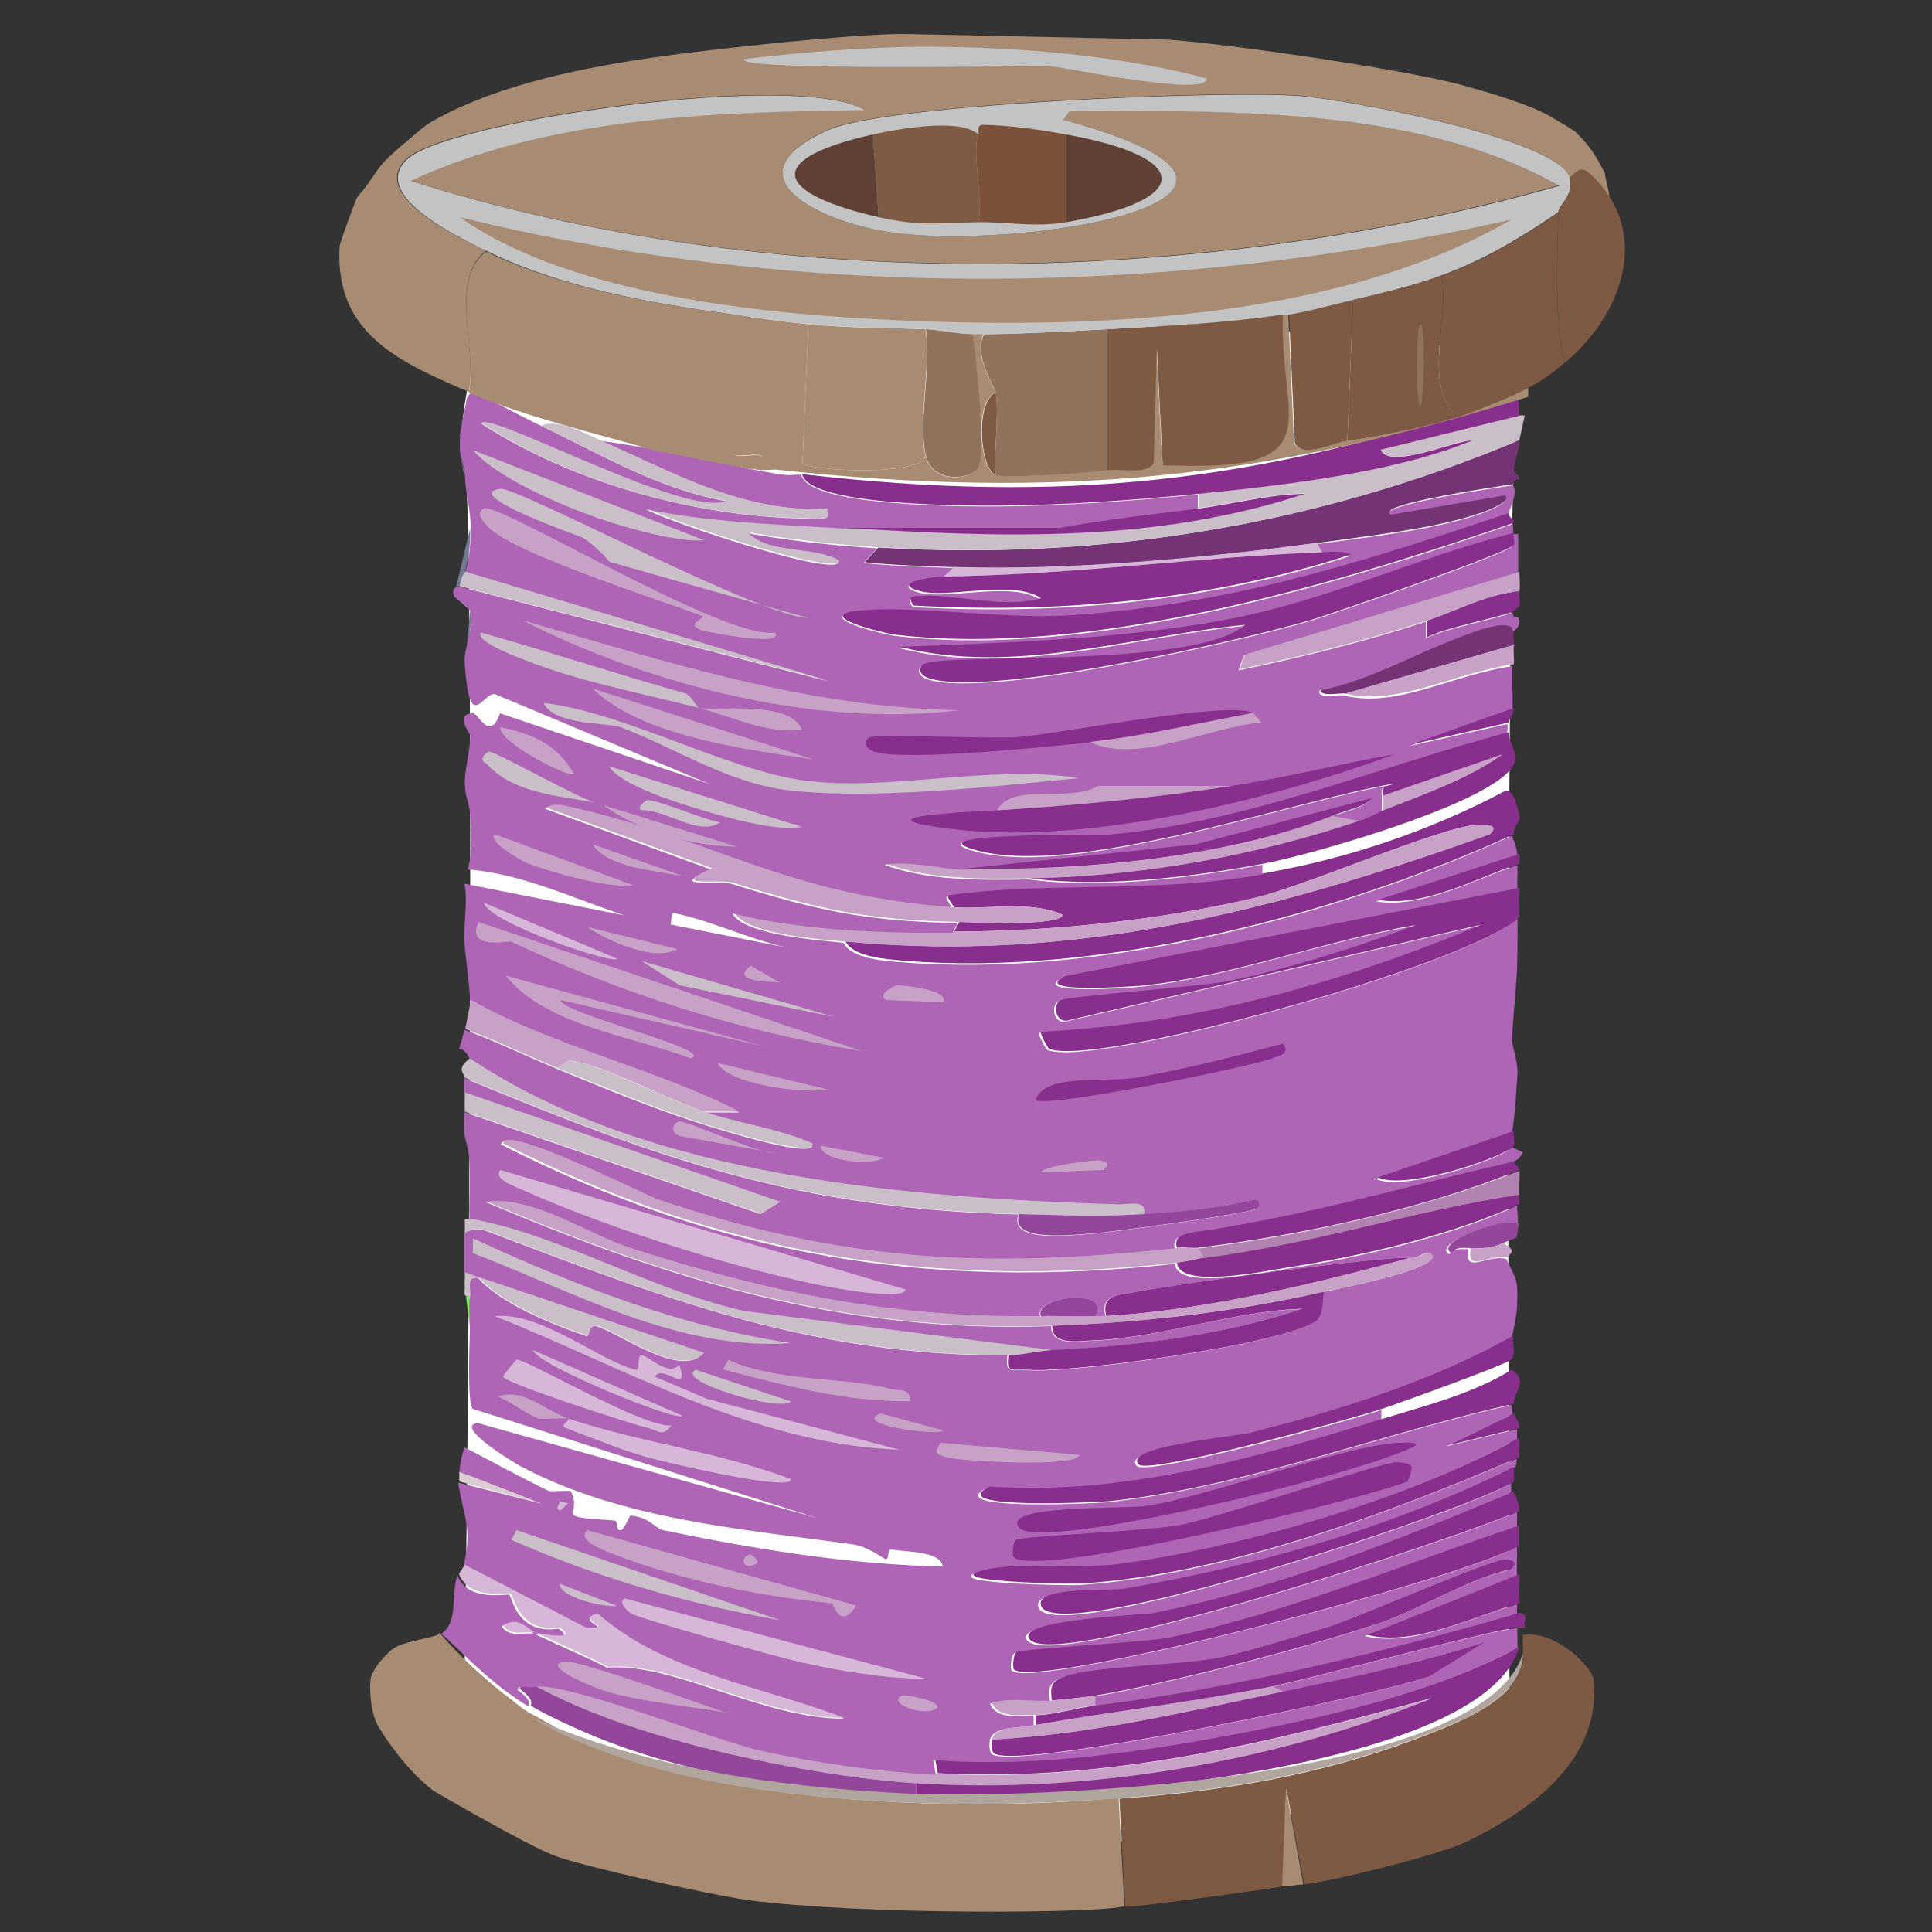 <svg xmlns="http://www.w3.org/2000/svg" version="1.1" xmlns:xlink="http://www.w3.org/1999/xlink" width="50" height="50"><rect width="100%" height="100%" fill="#333333" stroke="none"/><svg version="1.1" id="SvgjsSvg1001" xmlns="http://www.w3.org/2000/svg" xmlns:xlink="http://www.w3.org/1999/xlink" x="0px" y="0px" viewBox="0 0 50 50" style="enable-background:new 0 0 50 50;" xml:space="preserve">
<style type="text/css">
	.st0{fill:#FFFFFF;}
	.st1{fill:#BEC3B8;}
	.st2{fill:#717994;}
	.st3{fill:#BCC7CE;}
	.st4{fill:#7AEB5D;}
	.st5{fill:#64EA31;}
	.st6{fill:#A3ED88;}
	.st7{fill:#882E8D;}
	.st8{fill:#733374;}
	.st9{fill:#CABEC9;}
	.st10{fill:#C8A1C7;}
	.st11{fill:#93479B;}
	.st12{fill:#D7B7D7;}
	.st13{fill:#AF65B6;}
	.st14{fill:#DBCDD3;}
	.st15{fill:#B283B0;}
	.st16{fill:#A88B73;}
	.st17{fill:#B0A69E;}
	.st18{fill:#7E5A44;}
	.st19{fill:#586451;}
	.st20{fill:#465642;}
	.st21{fill:#C3C3C3;}
	.st22{fill:#91725D;}
	.st23{fill:#7B5139;}
	.st24{fill:#5E4134;}
</style>
<g>
	<path class="st0" d="M12.43,8.14c-0.19,1.58-0.67,2.82-0.4,3.93c0.27,1.12,0.08,28.31,0,30.2c-0.08,1.8,0.5,3.44,0.5,3.83
		c0,0.39,11.85,2.29,11.85,2.29l12.24-1.95c0,0,2.47-1.62,2.45-2.32c-0.02-0.7-0.15-33.51,0.25-34.72S12.43,8.14,12.43,8.14z"></path>
	<g>
		<g>
			<g>
				<g>
					<g>
						<path class="st1" d="M32.15,48.67c0.11,0.02,0.19-0.16,0.4-0.14"></path>
					</g>
				</g>
			</g>
		</g>
		<g>
			<g>
				<g>
					<path class="st2" d="M11.89,11.65c0,0.06,0.14,0.46,0.14,0.76"></path>
					<path class="st2" d="M12.03,10.51c-0.01,0.04-0.13,0.67-0.14,0.76"></path>
					<path class="st2" d="M12.17,15.8c0.11,0.42-0.17,0.91-0.14,1.39"></path>
					<path class="st2" d="M12.17,13.66c-0.01,0.47-0.01,0.66-0.14,1.13c-0.01,0.02-0.07,0.06-0.14,0.38c0,0.01-0.22-0.01-0.14,0.25"></path>
					<path class="st3" d="M11.89,11.27c0,0.02,0,0.3,0,0.38"></path>
					<path class="st3" d="M11.75,15.42c0.1,0.1,0.4,0.31,0.42,0.38"></path>
				</g>
			</g>
			<g>
				<path class="st4" d="M12.03,33.31c0.01,0.12-0.06,0.26,0.14,0.25c-0.04,0.27,0.01,0.6,0,0.88"></path>
				<path class="st4" d="M12.03,31.54v0.38c0,0.33,0,0.67,0,1.01c0,0.04,0,0.08,0,0.13"></path>
				<path class="st5" d="M10.34,29.59"></path>
				<g>
					<path class="st5" d="M12.03,29.28c0.01,0.15,0.12,0.45,0.14,0.76"></path>
				</g>
				<path class="st6" d="M12.03,33.05c0,0.08-0.01,0.17,0,0.25"></path>
			</g>
		</g>
		<g>
			<path class="st7" d="M39.32,21.09c0.06,0.2-0.17,0.27-0.14,0.5c-4.55,2.08-10.67,3.7-15.82,3.27c-0.44-0.04-1.27-0.09-1.48-0.5
				c5.98,0.57,11.21-0.82,16.67-2.77c0.25-0.22-0.05-0.26-0.28-0.25c-0.93,0.03-4.48,1.59-5.77,1.89c-2.5,0.59-5.23,0.87-7.81,0.88
				l0.14-0.25c0.3,0.01,2.67,0.12,2.67-0.19c-0.86-0.37-1.9-0.13-2.81-0.19c-0.23-0.36-0.25-0.32,0.21-0.38
				c2.49-0.3,5.09-0.03,7.81-0.5c2.22-0.39,4.32-1.11,6.26-2.14C39.18,20.44,39.28,20.93,39.32,21.09z"></path>
			<path class="st8" d="M39.32,11.39c-0.01,0.04,0.01,0.09,0,0.13c-0.04,0.19-0.14,0.49-0.14,0.63c0,0.12,0.15,0.14,0.14,0.25
				c-0.19,0.02-0.13,0.12-0.14,0.13c-0.25,0.03-3.63,0.53-3.16,0.76l2.95-0.5c0.22,0.19-0.62,0.48-0.7,0.5
				c-1.18,0.4-2.89,0.58-4.15,0.76c-2.89,0.4-6.52,0.73-9.42,0.63c-0.77-0.03-1.55-0.05-2.32-0.13l0.35-0.38
				C28.48,14.52,34.12,13.58,39.32,11.39z"></path>
			<path class="st9" d="M39.32,11.39c-5.2,2.19-10.84,3.13-16.6,2.77c-1.11-0.07-2.21-0.19-3.31-0.38c0.54,0.53,1.7,0.32,2.32,0.69
				c0.17,0.55-4.61-1.06-4.99-1.32c1.69,0.34,3.38,0.39,5.13,0.5c4.1,0.26,8.04,0.39,11.89-0.88c-0.92,0.01-1.83,0.26-2.74,0.38
				v-0.38c2.22-0.21,5.14-0.56,7.1-1.39c-0.56,0.04-2.16,0.78-2.39,0.25l3.59-0.88h0.14C39.45,10.79,39.36,11.23,39.32,11.39z"></path>
			<path class="st7" d="M39.32,10.76l-3.59,0.88c0.23,0.52,1.83-0.21,2.39-0.25c-1.96,0.83-4.88,1.17-7.1,1.39
				c-2.37,0.23-4.97,0.4-7.38,0.25c-0.64-0.04-2.76-0.17-2.88-0.76c6.71,0.78,11.73,0.23,18.01-1.89
				C39.18,10.24,39.3,9.85,39.32,10.76z"></path>
			<path class="st7" d="M39.32,42.62c-0.97,3.33-12.56,4.07-15.61,3.9v-0.38c4.48,0.28,9.33-0.57,13.36-2.2
				c-4.13,1.14-8.35,2.19-12.8,1.95l-0.07-0.38c2.76,0.21,5.61-0.24,8.3-0.76C34.77,44.33,37.36,43.69,39.32,42.62z"></path>
			<path class="st10" d="M24.27,45.9c4.45,0.24,8.67-0.81,12.8-1.95c-4.03,1.63-8.88,2.49-13.36,2.2c-1.84-0.12-4.06-0.54-5.84-1.01
				c-1.35-0.36-2.8-0.85-4.01-1.51c0.73-0.18,4.69,1.38,5.84,1.64C21.19,45.6,22.73,45.81,24.27,45.9z"></path>
			<path class="st10" d="M21.88,24.37c-0.76-0.07-2.58-0.2-2.88-0.76c1.87,0.45,3.8,0.51,5.7,0.5c2.58-0.01,5.31-0.29,7.81-0.88
				c1.29-0.3,4.83-1.86,5.77-1.89c0.23-0.01,0.53,0.03,0.28,0.25C33.08,23.54,27.86,24.93,21.88,24.37z"></path>
			<path class="st11" d="M13.86,43.63c1.21,0.66,2.66,1.15,4.01,1.51c1.77,0.47,4,0.89,5.84,1.01v0.38c-3.07-0.17-6.25-0.6-9-1.89
				c-0.31-0.14-0.7-0.33-0.98-0.5c0.11-0.2-0.29-0.41-0.28-0.44C13.49,43.57,13.74,43.66,13.86,43.63z"></path>
			<path class="st7" d="M39.32,30.91c0,0.08,0.01,0.17,0,0.25c-1.74,0.8-4.04,1.34-5.98,1.64c-0.53,0.08-2.85,0.58-2.88-0.13
				c0.29-0.03,0.5-0.1,0.7-0.13C34.18,32.15,36.54,31.33,39.32,30.91z"></path>
			<path class="st7" d="M39.32,30.28c-2.47,1-5.55,1.67-8.3,2.01c-0.18,0.02-0.38-0.02-0.56,0c-0.15-0.44,0.6-0.45,0.91-0.5
				c2.95-0.5,5.01-1.12,7.81-1.76C39.17,30.14,39.3,30.16,39.32,30.28z"></path>
			<path class="st12" d="M34.12,14.04l0.14,0.25c-3.29,0.12-6.35,0.58-9.85,0.63l0.28-0.25C27.6,14.77,31.22,14.44,34.12,14.04z"></path>
			<path class="st10" d="M35.24,21.22c-2.69,0.92-5.69,1.46-8.58,1.51c-1.23,0.02-2.62,0.04-3.73-0.38
				c0.68-0.11,1.41,0.11,2.04,0.13c2.99,0.08,6.83-0.29,9.57-1.39L35.24,21.22z"></path>
			<path class="st7" d="M36.51,32.55c-2.49,0.68-5.27,1.35-7.88,1.51c-0.14-0.57,0.33-0.54,0.77-0.63
				C30.36,33.24,35.88,32.48,36.51,32.55z"></path>
			<path class="st8" d="M39.18,16.31c-0.03,0.12,0.01,0.26,0,0.38l-4.36,1.26c-0.13-0.03-0.72,0.11-0.63-0.13
				c1.31-0.26,2.44-0.93,3.66-1.39C37.98,16.38,39.19,15.87,39.18,16.31z"></path>
			<path class="st10" d="M32.99,43.63l0.28,0.13c-2.51,0.52-5.02,1.13-7.6,1.26c0.07-0.34,0.71-0.3,1.13-0.38
				C28.85,44.28,30.94,44.04,32.99,43.63z"></path>
			<path class="st7" d="M39.32,15.3c-0.02,0.11,0.04,0.32,0,0.38c0,0.01-0.11,0.1-0.14,0.13c-0.15,0.12-1.92,0.46-2.25,0.69v-0.44
				C37.71,15.8,38.49,15.37,39.32,15.3z"></path>
			<path class="st10" d="M35.8,20.97c0-0.12,0.01-0.25,0-0.38l3.09-1.07C37.96,20.16,36.87,20.55,35.8,20.97z"></path>
			<g>
				<path class="st13" d="M14,11.02c1.53,0.73,3,1.62,4.78,1.95c-0.98,0.47-6.15-2.34-6.33-2.01c2.32,1.51,5.5,2.41,8.37,2.46
					c0.18,0,0.8,0.11,0.56-0.25c-2.14,0.12-3.99-0.96-5.84-1.76c0.75,0.1,1.51,0.24,2.25,0.38c0.82,0.15,1.7,0.4,2.53,0.5
					c0.14,0.02,0.29-0.02,0.42,0c0.12,0.59,2.24,0.72,2.88,0.76c2.41,0.15,5.01-0.02,7.38-0.25v0.38c-1.19,0.16-2.4,0.29-3.59,0.5
					h-5.56c-1.75-0.11-3.44-0.16-5.13-0.5c0.39,0.26,5.16,1.87,4.99,1.32c-0.62-0.37-1.78-0.16-2.32-0.69
					c1.1,0.19,2.19,0.31,3.31,0.38l-0.35,0.38c0.77,0.08,1.55,0.1,2.32,0.13l-0.28,0.25c-0.24,0-1.38,0.16-0.63,0.38
					c0.74,0.22,2.4-0.31,3.16,0.19c-0.91,0.27-2.2-0.1-3.02-0.06c-0.23,0.01-0.48-0.04-0.28,0.25c3.8,0.22,7.76-0.15,11.32-1.32
					c-0.19-0.11-0.48-0.07-0.7-0.06l-0.14-0.25c1.26-0.17,2.97-0.36,4.15-0.76c0.08-0.03,0.92-0.31,0.7-0.5l-2.95,0.5
					c-0.47-0.23,2.92-0.73,3.16-0.76c0.14,0.23-0.14,0.72-0.14,0.76c-3.89,1.29-7.26,2.39-11.46,2.64c-1.59,0.1-4-0.26-5.35-0.13
					c-1.22,0.13,0.63,0.59,0.98,0.63c5.05,0.59,11.31-1.29,15.97-2.9c-0.02,0.08,0.02,0.19,0,0.25c-2.53,0.64-4.89,1.78-7.53,2.27
					c-2.74,0.5-5.59,0.59-8.37,0.69c2.95,0.76,5.99-0.27,8.93-0.57c-1.27,1.14-7.7,0.72-8.3,1.01c-0.17,0.08-0.15,0.29,0.14,0.38
					c1.6,0.48,8.02-0.97,9.85-1.51c0.61-0.18,5.12-1.74,5.27-1.95c0.04-0.05-0.03-0.23,0-0.31c0.04-0.01,0.1,0.01,0.14,0
					c0,0.33,0,0.67,0,1.01l-7.1,2.14l-0.14,0.38c1.65-0.34,3.26-0.74,4.85-1.26v0.44c0.33-0.23,2.1-0.57,2.25-0.69
					c-0.01,0.1,0.03,0.14,0.14,0.13c0.11,0.27-0.14,0.36-0.14,0.38c0.01-0.43-1.2,0.08-1.34,0.13c-1.22,0.45-2.34,1.13-3.66,1.39
					c-0.08,0.24,0.5,0.09,0.63,0.13c1.38,0.34,2.8-0.54,4.36-0.76c0,0.08,0,0.17,0,0.25c-0.01,0.29,0.02,0.59,0,0.88l-2.67,0.94
					l2.53-0.57c0,0.01,0.04-0.02,0,0.25c-3.43,0.91-6.74,2.33-10.34,2.64c-0.2,0.02-4.98-0.06-3.52,0.38
					c2.57,0.78,8.3-1.27,10.9-1.7c-0.25,0.12-0.3,0-0.28,0.31c0.01,0.12,0,0.25,0,0.38c-0.17,0.06-0.3,0.16-0.56,0.25l-0.7-0.13
					c0.35-0.14,0.73-0.18,0.98-0.44l-4.57,1.2l-5.98,0.63c-0.63-0.02-1.36-0.24-2.04-0.13c1.11,0.42,2.5,0.4,3.73,0.38
					c1.87,0.25,4.19-0.03,6.05-0.38v0.25c-2.71,0.48-5.32,0.2-7.81,0.5c-0.46,0.06-0.44,0.02-0.21,0.38
					c-4.23-0.29-6.24-1.77-9.85-2.58c-0.23-0.05-0.48-0.14-0.7,0l4.29,1.57c-1.17,0.52,0.18,0.26,0.56,0.38
					c2.2,0.68,3.4,0.96,5.84,1.01l-0.14,0.25c-1.9,0.01-3.82-0.05-5.7-0.5c0.31,0.55,2.13,0.68,2.88,0.76
					c0.21,0.41,1.04,0.47,1.48,0.5c5.15,0.43,11.28-1.19,15.82-3.27c0,0.03,0.12,0.25,0.14,0.5l-3.66,1.2
					c1.21,0.19,2.57-0.58,3.66-0.94c0.01,0.21-0.01,0.42,0,0.63l-11.75,2.27c-0.97,0.47,1.83,0.27,1.97,0.25
					c2.36-0.24,4.77-1.18,7.1-1.57c-1.55,0.58-3.22,1.11-4.85,1.45c-0.72,0.15-4.18,0.39-4.36,0.5c-0.19,0.11-0.12,0.65,0.28,0.5
					l10.62-2.46c-3.59,1.5-7.41,2.58-11.39,2.77c-0.03,0.04,0.18,0.43,0.21,0.44c1.15,0.5,10.81-2.14,12.17-3.4
					c0.01,0.29,0,0.59,0,0.88c0,0.77-0.11,1.51-0.14,2.27c-0.01,0.12,0.16,0.53,0.14,0.88c-0.03,0.46-0.06,1.06-0.14,1.51l-3.52,1.2
					c0.69,0.35,3.3-0.53,3.52-0.82l0.28,0.13c-0.02,0-0.04,0.19-0.28,0.25c-2.8,0.65-4.85,1.27-7.81,1.76
					c-0.31,0.05-1.06,0.06-0.91,0.5c-5.07,0.55-8.64,0.36-13.43-1.26c-0.27-0.09-4.03-1.98-4.01-1.45
					c5.66,2.88,10.99,3.78,17.44,3.09c0.03,0.7,2.35,0.21,2.88,0.13c1.94-0.3,4.24-0.83,5.98-1.64c-0.02,0.16,0.04,0.37,0,0.5
					c-0.35-0.2-2.26,0.5-1.76,0.76c0.13-0.17,0.3-0.13,0.49-0.13c-0.11,0.67,0.46,0.13,0.98,0.25c0.26,0.55,0.31,0.48,0.28,1.26
					c-0.01,0.17-0.08,0.58-0.14,0.76c-2.06,1.17-4.48,1.92-6.82,2.52c-0.4,0.1-3.32,0.35-2.88,0.82c0.25,0.27,5.52-1.17,6.33-1.45
					v0.25c-3.28,1-6.66,2.01-10.2,1.76c-1.25,0.62,2.91,0.4,3.09,0.38c3.39-0.34,7.15-1.77,10.48-2.52c0.04,0.28,0,0.24,0,0.25
					l-1.69,0.82l1.83-0.44c0,0.08,0,0.17,0,0.25c-2.81,1.56-7.05,2.81-10.34,3.27c-0.96,0.14-2.59-0.03-3.38,0.13
					c-1.63,0.33,2.04,0.4,2.39,0.38c3.73-0.24,8-1.84,11.32-3.27c0.01,0.31-0.14,0.24-0.14,0.25c-3.11,1.56-6.56,2.54-10.06,3.15
					c-0.39,0.07-2.33-0.06-2.18,0.44c0.33,1.12,11.29-2.54,12.24-3.21c0,0.1,0,0.17,0,0.25c-3,1.25-6.11,2.5-9.35,3.15
					c-0.21,0.04-3.66,0.18-3.16,0.69c0.75,0.78,11.12-2.64,12.66-3.34c0,0.08,0,0.17,0,0.25c0,0.04,0,0.08,0,0.13
					c-2.96,0.99-5.98,2.27-9.07,2.9c-0.64,0.13-3.77,0.28-3.94,0.38c-0.09,0.05-0.11,0.4-0.07,0.44c0.45,0.56,11.82-2.39,13.08-3.21
					c0,0.08,0,0.17,0,0.25c0,0.17-0.01,0.34,0,0.5l-3.94,1.57c1.23,0.31,2.77-0.49,3.94-0.82c0.01,0.08-0.01,0.17,0,0.25
					c-3.41,1-7.4,1.95-10.97,2.39v-0.25c1.79-0.29,5.47-1.24,7.38-1.89c1.07-0.36,2.21-1.11,3.38-1.39
					c0.18-0.16,0.09-0.23-0.14-0.25c-0.35-0.03-3.9,1.55-4.64,1.76c-0.82,0.24-2.03,0.61-2.67,0.76c-0.97,0.22-3.31,0.23-4.08,0.5
					c-0.39,0.14-0.39,0.28-0.35,0.63c-0.5,0.05-1.05-0.09-1.55,0.06c0.17,0.42,0.76,0.31,1.13,0.31v0.25
					c-0.42,0.07-1.06,0.04-1.13,0.38c-0.02,0.1-0.03,0.33,0.07,0.38c0.78,0.39,9.92-1.52,11.25-2.01l1.41-0.88
					c-1.66,0.54-3.42,0.9-5.13,1.26l-0.28-0.13c0.89-0.18,5.99-1.55,6.33-1.51c-0.01,0.12,0.01,0.25,0,0.38c0,0.04,0.01,0.09,0,0.13
					c-1.96,1.06-4.55,1.7-6.82,2.14c-2.69,0.52-5.54,0.97-8.3,0.76l0.07,0.38c-1.54-0.08-3.08-0.3-4.57-0.63
					c-1.15-0.26-5.1-1.82-5.84-1.64c-0.12,0.03-0.37-0.06-0.42,0.06c-0.01,0.03,0.39,0.24,0.28,0.44c-0.86-0.53-1.41-1.09-2.11-1.76
					c-0.19-0.18,0.05,0.08-0.14-0.12c0.46-0.29,0.24-1.05,0.42-1.51c0.27,0.7,1.27,0.47,1.34,0.5c0.07,0.04,0.18,1.04,1.27,0.88
					c0.54,0.36-0.58,0.14-0.63,0.13c-0.26-0.12-0.44-0.42-0.84-0.19c0.22,0.31,0.55,0.14,0.84,0.19c0.64,0.3,1.27,0.57,1.9,0.88
					c1.68-0.15,4.01,1.32,6.12,1.32c-2.22-0.84-4.66-1.18-6.4-2.71c-0.59,0.18,0.51,0.38-0.28,0.38l-3.16-1.64
					c0.24-0.99-0.02-1.28-0.14-2.14L14,38.91l-2.11-0.82c0-0.12,0.07-0.51,0.14-0.63c0.73,0.38,1.44,0.77,2.18,1.13
					c0.02,0.01,0.55-0.02,0.56,0c0.34,0.66-0.55,0.65,1.13,0.76c0.11,0.01,0.03,0.24,0.14,0.25c0.12,0.01,0.25-0.38,0.28-0.38
					c0.51,0.06,0.63,0.33,0.84,0.38c2.37,0.49,4.79,0.89,7.24,0.94c-0.07-0.4-0.9-0.37-1.34-0.44c-0.09-0.02-0.05,0.27-0.14,0.25
					c-0.05-0.01-0.47-0.33-0.84-0.38c-2.87-0.4-5.98-0.64-8.58-2.01c-0.23-0.12-1.78-1.07-1.13-1.13l8.79,2.46l-8.93-2.83
					c-0.14-0.18-0.08-1.66-0.07-2.01c0.01-0.28-0.04-0.61,0-0.88c0.03-0.19-0.13-0.53,0.21-0.5c0.57,0.66,1.93,1.21,2.81,1.51
					c0.07,0.02,0.03-0.33,0.28-0.25c0.58,0.18,2.17,1.36,2.74,0.69l-6.19-2.08c0-0.33,0-0.67,0-1.01c0.3-0.2,0.48-0.11,0.77,0
					c4.58,1.73,8.24,3.15,13.29,3.15c-0.06,0.5,0.11,0.35,0.49,0.38c1.16,0.1,6.63-0.66,7.46-1.26c0.22-0.16,0.17-0.53,0.21-0.76
					c0.35-0.08,3.38-0.66,2.74-1.01c-0.11-0.06-0.24,0.15-0.49,0.13c-0.63-0.07-6.15,0.69-7.1,0.88c-0.44,0.09-0.92,0.06-0.77,0.63
					c-0.09,0.01-0.19,0-0.28,0c0.41-0.75-1.61-0.51-1.41,0c-3.87,0.05-7.02-0.62-10.62-1.76c-1.14-0.36-2.54-1.35-3.73-1.2
					c4.81,2.03,9.24,3.4,14.63,3.21c0,0.53,0.7,0.39,1.05,0.38c1.81-0.07,3.6-0.76,5.42-0.82c-2.08,0.69-4.26,0.96-6.47,1.07
					l-7.95-1.01c-2.44-0.54-4.82-1.99-7.1-2.39c-0.02-0.5,0.03-1.01,0-1.51c-0.02-0.3-0.13-0.6-0.14-0.76
					c-0.01-0.17,0.01-0.34,0-0.5l7.67,2.64l0.49-0.31l-8.16-2.83c0-0.12,0-0.25,0-0.38c5.07,2.1,8.66,3.39,14.35,3.53
					c-0.29,0.76,1.44,0.53,1.9,0.5c0.42-0.02,4.04-0.52,4.22-0.63c0.12-0.08,0.12-0.17,0-0.25c-0.94,0.22-1.92,0.32-2.88,0.38
					c0.06-0.38-0.38-0.24-0.63-0.25c-5.47-0.17-12.22-0.7-16.81-3.78c-0.02-0.01-0.12-0.28-0.28-0.25c0.02-0.03,0.13-0.47,0.14-0.5
					c0.82,0.3,1.59,0.68,2.39,1.01c1.23,0.51,2.74,1.13,4.01,1.51c0.18,0.05,2.71,0.86,2.6,0.44c-0.9-0.39-1.89-0.5-2.81-0.82h0.91
					c-2.09-1.08-4.84-1.69-6.96-2.9c0.02-0.17-0.12-1.17-0.14-1.51c-0.02-0.44,0.09-1.14,0-1.51l8.58,1.7
					c-1.07-0.19-2.12-0.73-3.16-0.94c-0.11-0.02-0.03,0.4-0.14,0.38c-1.76-0.38-3.42-1.37-5.2-1.51c0.15-0.47,0.09-0.9,0.07-1.39
					c-0.02-0.36-0.14-0.46-0.14-0.88c0-0.33,0.14-0.81,0.14-1.2c0-0.04-0.42-0.55,0.07-0.57c0.15,0,0.43,0.76,0.7,0l5.42,1.83
					l-5.56-2.33c-0.33,0-0.65,1.02-0.77-0.76c-0.03-0.47,0.25-0.97,0.14-1.39c-0.02-0.07-0.32-0.28-0.42-0.38
					c-0.08-0.26,0.14-0.24,0.14-0.25l9.57,2.46l-9.42-2.83c0.13-0.47,0.13-0.66,0.14-1.13c0.01-0.45-0.14-0.97-0.14-1.26
					c0-0.29-0.14-0.7-0.14-0.76c0-0.08,0-0.36,0-0.38c0.01-0.08,0.13-0.72,0.14-0.76c0.05-0.13-0.02-0.27,0.21-0.38
					C12.84,10.41,13.41,10.74,14,11.02z"></path>
				<g>
					<path class="st7" d="M39.04,18.95c-0.03,0.2,0.27,0.52,0.14,0.82c-0.41,0.98-5.28,2.36-6.47,2.58
						c-1.86,0.35-4.18,0.63-6.05,0.38c2.89-0.05,5.89-0.59,8.58-1.51c0.27-0.09,0.4-0.19,0.56-0.25c1.07-0.42,2.16-0.8,3.09-1.45
						l-3.09,1.07c-0.02-0.32,0.03-0.19,0.28-0.31c-2.6,0.43-8.33,2.48-10.9,1.7c-1.47-0.44,3.31-0.36,3.52-0.38
						C32.3,21.28,35.61,19.86,39.04,18.95z"></path>
					<path class="st7" d="M39.04,13.28c0,0.12,0.16,0.15,0.14,0.25c-4.66,1.6-10.91,3.48-15.97,2.9c-0.35-0.04-2.21-0.5-0.98-0.63
						c1.34-0.14,3.75,0.22,5.35,0.13C31.77,15.67,35.15,14.58,39.04,13.28z"></path>
					<path class="st7" d="M39.18,36.33c-3.33,0.74-7.09,2.18-10.48,2.52c-0.19,0.02-4.34,0.24-3.09-0.38
						c3.54,0.24,6.92-0.76,10.2-1.76c1.14-0.35,2.3-0.64,3.31-1.26C39.59,35.74,39.14,36.08,39.18,36.33z"></path>
					<path class="st9" d="M29.61,31.42c-1.23,0.07-2.04,0.03-3.24,0c-5.69-0.14-9.28-1.43-14.35-3.53c0-0.13-0.23-0.22,0.14-0.5
						c4.59,3.08,11.34,3.61,16.81,3.78C29.24,31.17,29.68,31.04,29.61,31.42z"></path>
					<path class="st7" d="M39.32,39.48c0,0.13,0,0.25,0,0.38c0,0.04,0,0.08,0,0.13c-1.26,0.82-12.63,3.78-13.08,3.21
						c-0.04-0.05-0.02-0.39,0.07-0.44c0.17-0.1,3.29-0.25,3.94-0.38C33.34,41.74,36.36,40.46,39.32,39.48z"></path>
					<path class="st7" d="M39.32,37.21c0.01,0.17-0.01,0.34,0,0.5c-3.33,1.44-7.6,3.03-11.32,3.27c-0.35,0.02-4.02-0.05-2.39-0.38
						c0.79-0.16,2.41,0.01,3.38-0.13C32.27,40.02,36.51,38.77,39.32,37.21z"></path>
					<path class="st7" d="M39.32,39.1c-1.54,0.69-11.91,4.12-12.66,3.34c-0.49-0.52,2.96-0.65,3.16-0.69
						c3.25-0.64,6.35-1.9,9.35-3.15C39.18,38.68,39.32,38.82,39.32,39.1z"></path>
					<path class="st9" d="M27.22,34.94c-0.39,0.02-0.73,0.13-1.13,0.13c-5.06,0-8.72-1.41-13.29-3.15c-0.29-0.11-0.48-0.2-0.77,0
						v-0.38c0.05,0.01,0.1-0.01,0.14,0c2.29,0.4,4.67,1.85,7.1,2.39L27.22,34.94z"></path>
					<path class="st7" d="M39.18,38.34c-0.95,0.67-11.91,4.33-12.24,3.21c-0.15-0.5,1.79-0.37,2.18-0.44
						c3.5-0.61,6.94-1.59,10.06-3.15C39.18,38.1,39.18,38.22,39.18,38.34z"></path>
					<path class="st9" d="M14,11.02c0.42-0.2,1.1,0.18,1.55,0.38c1.85,0.81,3.69,1.88,5.84,1.76c0.24,0.36-0.38,0.25-0.56,0.25
						c-2.87-0.04-6.05-0.94-8.37-2.46c0.18-0.33,5.35,2.48,6.33,2.01C17,12.64,15.53,11.74,14,11.02z"></path>
					<path class="st7" d="M35.8,36.45c-0.81,0.27-6.08,1.72-6.33,1.45c-0.44-0.46,2.48-0.72,2.88-0.82
						c2.34-0.59,4.76-1.35,6.82-2.52c-0.06,0.17,0.09,0.47-0.07,0.63C38.99,35.31,36.22,36.31,35.8,36.45z"></path>
					<path class="st7" d="M39.32,41.74c0,0.01,0.22-0.01,0.14,0.25v0.13c-0.03-0.01-0.09,0.01-0.14,0
						c-0.34-0.04-5.44,1.33-6.33,1.51c-2.05,0.41-4.14,0.65-6.19,1.01v-0.25c0.43,0,1.1-0.2,1.55-0.25
						C31.92,43.7,35.91,42.74,39.32,41.74z"></path>
					<path class="st9" d="M12.03,28.77c-0.01-0.17,0-0.34,0-0.5l8.16,2.83l-0.49,0.31L12.03,28.77z"></path>
					<path class="st7" d="M39.18,29.65c-0.21,0.29-2.83,1.17-3.52,0.82l3.52-1.2C39.16,29.39,39.21,29.61,39.18,29.65z"></path>
					<path class="st7" d="M39.18,18.32c-0.02,0.24-0.13,0.27-0.14,0.38l-2.53,0.57L39.18,18.32z"></path>
					<path class="st7" d="M39.32,36.96l-1.83,0.44l1.69-0.82C39.19,36.69,39.31,36.72,39.32,36.96z"></path>
					<path class="st7" d="M39.32,22.98c0.01,0.25-0.01,0.51,0,0.76c-1.35,1.26-11.02,3.9-12.17,3.4c-0.03-0.01-0.25-0.4-0.21-0.44
						c3.99-0.19,7.81-1.27,11.39-2.77l-10.62,2.46c-0.4,0.15-0.47-0.39-0.28-0.5c0.18-0.11,3.65-0.36,4.36-0.5
						c1.64-0.34,3.31-0.87,4.85-1.45c-2.33,0.39-4.74,1.33-7.1,1.57c-0.14,0.01-2.94,0.22-1.97-0.25L39.32,22.98z"></path>
					<path class="st7" d="M39.18,13.79c-0.03,0.09,0.04,0.26,0,0.31c-0.16,0.21-4.67,1.77-5.27,1.95c-1.83,0.54-8.25,1.99-9.85,1.51
						c-0.29-0.09-0.31-0.3-0.14-0.38c0.6-0.29,7.03,0.13,8.3-1.01c-2.94,0.29-5.98,1.32-8.93,0.57c2.78-0.11,5.63-0.19,8.37-0.69
						C34.29,15.57,36.65,14.43,39.18,13.79z"></path>
					<path class="st10" d="M26.94,34.06c0.46-0.01,0.94,0.02,1.41,0c0.09,0,0.19,0.01,0.28,0c2.6-0.16,5.39-0.84,7.88-1.51
						c0.25,0.03,0.38-0.19,0.49-0.13c0.63,0.35-2.39,0.93-2.74,1.01c-2.3,0.51-4.67,0.8-7.03,0.88c-5.39,0.18-9.82-1.18-14.63-3.21
						c1.19-0.16,2.59,0.83,3.73,1.2C19.92,33.45,23.08,34.11,26.94,34.06z"></path>
					<path class="st7" d="M24.41,14.92c3.5-0.05,6.56-0.51,9.85-0.63c0.22-0.01,0.52-0.04,0.7,0.06c-3.56,1.17-7.52,1.54-11.32,1.32
						c-0.2-0.29,0.05-0.24,0.28-0.25c0.83-0.04,2.11,0.34,3.02,0.06c-0.76-0.5-2.42,0.03-3.16-0.19
						C23.03,15.08,24.17,14.92,24.41,14.92z"></path>
					<path class="st10" d="M30.46,32.3c0.18-0.02,0.38,0.02,0.56,0l0.14,0.25c-0.2,0.03-0.41,0.09-0.7,0.13
						c-6.45,0.69-11.78-0.21-17.44-3.09c-0.02-0.53,3.74,1.36,4.01,1.45C21.82,32.65,25.39,32.84,30.46,32.3z"></path>
					<path class="st7" d="M25.68,45.02c2.58-0.13,5.09-0.74,7.6-1.26c1.72-0.36,3.47-0.72,5.13-1.26L37,43.38
						c-1.33,0.49-10.47,2.4-11.25,2.01C25.64,45.34,25.65,45.12,25.68,45.02z"></path>
					<path class="st7" d="M34.26,33.43c-0.04,0.22,0.01,0.6-0.21,0.76c-0.83,0.6-6.29,1.35-7.46,1.26
						c-0.39-0.03-0.56,0.12-0.49-0.38c0.39,0,0.73-0.11,1.13-0.13c2.21-0.11,4.39-0.38,6.47-1.07c-1.81,0.06-3.61,0.75-5.42,0.82
						c-0.35,0.01-1.06,0.15-1.05-0.38C29.59,34.23,31.96,33.95,34.26,33.43z"></path>
					<path class="st10" d="M24.69,23.48c0.92,0.06,1.95-0.18,2.81,0.19c0,0.31-2.37,0.2-2.67,0.19c-2.44-0.05-3.63-0.33-5.84-1.01
						c-0.38-0.12-1.73,0.14-0.56-0.38l-4.29-1.57c0.22-0.14,0.47-0.05,0.7,0C18.45,21.72,20.46,23.19,24.69,23.48z"></path>
					<path class="st7" d="M25.82,20.97c2.06-0.13,4.02-0.31,6.05-0.63c1.44-0.22,2.85-0.58,4.22-0.82
						c-3.16,1.17-7.88,2.34-11.32,1.95C21.89,21.14,25.06,21.01,25.82,20.97z"></path>
					<path class="st12" d="M13.86,42.25c0.05,0.01,1.17,0.24,0.63-0.13c-1.09,0.16-1.19-0.84-1.27-0.88
						c-0.07-0.04-1.07,0.19-1.34-0.5c0.04-0.11,0.11-0.15,0.14-0.25l3.16,1.64c0.79,0.01-0.31-0.2,0.28-0.38
						c1.74,1.53,4.18,1.87,6.4,2.71c-2.11-0.01-4.44-1.47-6.12-1.32C15.13,42.82,14.5,42.55,13.86,42.25z"></path>
					<path class="st7" d="M36.15,37.84c0.44,0.04,0.45,0.07,0.28,0.5c-1.2,0.47-9.68,2.55-10.2,1.95c-0.04-0.04-0.02-0.39,0.07-0.44
						c0.18-0.1,3.44-0.23,4.22-0.38C31.46,39.3,35.86,37.81,36.15,37.84z"></path>
					<path class="st7" d="M28.35,43.88c-0.36,0.06-0.76,0.09-1.13,0.13c-0.04-0.35-0.04-0.49,0.35-0.63
						c0.77-0.27,3.11-0.28,4.08-0.5c0.65-0.15,1.86-0.52,2.67-0.76c0.74-0.22,4.29-1.79,4.64-1.76c0.23,0.02,0.32,0.09,0.14,0.25
						c-1.16,0.27-2.31,1.02-3.38,1.39C33.82,42.64,30.14,43.59,28.35,43.88z"></path>
					<path class="st9" d="M14.07,18.19c2.13,0.26,4.77,1.75,6.75,2.01c2.17,0.29,4.89-0.43,7.1-0.06c-2.26,0.21-5.28,0.57-7.53,0.31
						c-1.56-0.18-3.02-1.15-4.36-1.64C15.69,18.7,14.32,18.77,14.07,18.19z"></path>
					<path class="st7" d="M36.3,37.34c0.12,0,0.32-0.04,0.35,0.06c-1.11,0.67-9.71,2.78-10.27,2.14c-0.53-0.61,2.76-0.48,3.31-0.57
						C31.31,38.72,35.06,37.32,36.3,37.34z"></path>
					<path class="st10" d="M13.51,16.05c3.74,1.07,7.32,2.26,11.32,2.33C21.06,18.84,16.78,17.71,13.51,16.05z"></path>
					<path class="st12" d="M12.95,30.28l10.48,3.09c0,0.22-1.06,0.08-1.2,0.06c-2.46-0.33-6.48-1.63-8.72-2.64
						C13.36,30.72,12.74,30.51,12.95,30.28z"></path>
					<path class="st10" d="M18.22,28.77c-0.95-0.33-2.35-1.07-3.16-1.26c-0.4-0.09-0.27-0.11-0.63,0.13
						c-0.81-0.33-1.57-0.71-2.39-1.01c0.04-0.2,0.12-0.57,0.14-0.76c2.12,1.21,4.88,1.81,6.96,2.9H18.22z"></path>
					<path class="st9" d="M11.89,15.17c0.07-0.32,0.13-0.35,0.14-0.38l9.42,2.83L11.89,15.17z"></path>
					<path class="st7" d="M32.43,18.45c-1.4,0.27-2.78,0.6-4.22,0.76c-1.09,0.12-4.76,0.49-5.56,0.25c-0.29-0.09-0.31-0.3-0.14-0.38
						c0.17-0.08,3.25,0.04,3.8,0C27.44,18.99,31.74,18.13,32.43,18.45z"></path>
					<path class="st12" d="M12.8,34.06c1.24-0.11,2.75,1.19,3.66,1.39c0.11,0.02,0.03-0.4,0.14-0.38c0.22,0.04,0.69,0.56,0.98,0.25
						c0.28,0.83-0.44-0.05-0.63,0.31l1.34,0.57l4.99,1.32C19.49,37.37,16.19,35.41,12.8,34.06z"></path>
					<path class="st10" d="M13.09,25.25l6.68,1.83l-5.27-1.2c0.04,0.36,4.06,1.29,3.38,1.51C16.29,26.8,14.11,26.53,13.09,25.25z"></path>
					<path class="st10" d="M12.38,23.86l9.92,3.34c-3.15-0.5-6.27-1.51-9.07-2.83C13.17,24.34,12.05,24.61,12.38,23.86z"></path>
					<path class="st7" d="M21.88,13.66h5.56c1.18-0.22,2.39-0.35,3.59-0.5c0.91-0.12,1.82-0.37,2.74-0.38
						C29.91,14.05,25.97,13.92,21.88,13.66z"></path>
					<path class="st9" d="M12.95,12.65c0.43-0.06,6.72,3.31,7.95,3.34l-5.13-1.45c-0.12-0.17-0.54-0.55-0.7-0.63
						C14.93,13.85,11.9,12.79,12.95,12.65z"></path>
					<path class="st10" d="M12.52,13.16c0.35-0.2,6.21,3.41,7.53,3.21c0.3,0.39-1.79-0.02-1.9-0.06c-0.47-0.19,0.19-0.31,0-0.38
						c-1.08-0.4-4.82-1.6-5.49-2.27C12.53,13.53,12.28,13.3,12.52,13.16z"></path>
					<path class="st12" d="M16.18,41.37l7.81,2.08c-1.1-0.01-2.24-0.2-3.31-0.44c-0.56-0.13-4.06-1.09-4.36-1.26
						C16.21,41.68,15.98,41.43,16.18,41.37z"></path>
					<path class="st9" d="M12.24,32.05c2.63,1.21,5.29,2.26,8.23,2.71c-2.9,0.21-5.63-1.33-8.23-2.33V32.05z"></path>
					<path class="st7" d="M34.54,21.09c-2.74,1.1-6.58,1.46-9.57,1.39l5.98-0.63l4.57-1.2C35.27,20.91,34.88,20.95,34.54,21.09z"></path>
					<path class="st10" d="M15.2,39.6l6.96,1.95c-0.43,0.67-0.59-0.06-0.63-0.06c-1.74-0.15-3.94-0.6-5.63-1.26
						C15.75,40.17,14.88,39.87,15.2,39.6z"></path>
					<path class="st10" d="M39.32,15.3c-0.83,0.07-1.61,0.5-2.39,0.76c-1.59,0.52-3.2,0.92-4.85,1.26l0.14-0.38l7.1-2.14
						C39.32,14.96,39.35,15.16,39.32,15.3z"></path>
					<path class="st9" d="M13.37,39.6l6.82,2.33c-2.27-0.39-4.72-1.09-6.96-2.08L13.37,39.6z"></path>
					<path class="st9" d="M12.24,11.65l5.98,2.33c-0.67,0.07-2.12-0.35-2.74-0.57C14.5,13.07,12.85,12.36,12.24,11.65z"></path>
					<path class="st12" d="M14.7,36.71c1.89,0.63,3.9,0.86,5.77,1.57c0.02,0.35-3.34-0.46-3.73-0.57c-0.7-0.2-1.43-0.5-2.11-0.76
						C14.47,36.9,14.78,36.74,14.7,36.71z"></path>
					<path class="st9" d="M12.17,33.56c-0.2,0-0.13-0.13-0.14-0.25c-0.01-0.08,0-0.17,0-0.25c0-0.04,0-0.08,0-0.13l6.19,2.08
						c-0.57,0.67-2.16-0.51-2.74-0.69c-0.26-0.08-0.21,0.28-0.28,0.25c-0.88-0.3-2.24-0.85-2.81-1.51
						C12.04,33.03,12.2,33.37,12.17,33.56z"></path>
					<path class="st7" d="M33.2,27.01c0.21,0.26-0.09,0.31-0.28,0.38c-0.61,0.23-5.95,1.32-6.12,1.07c0.25-0.7,1.91-0.44,2.6-0.57
						C30.67,27.67,31.96,27.34,33.2,27.01z"></path>
					<path class="st10" d="M15.34,17.82l5.7,1.83C19.23,19.4,16.55,19.02,15.34,17.82z"></path>
					<path class="st10" d="M31.86,20.34c-2.03,0.31-3.99,0.5-6.05,0.63c0.35-0.73,1.91-0.19,2.6-0.63H31.86z"></path>
					<path class="st9" d="M18.22,28.77c0.92,0.31,1.92,0.43,2.81,0.82c0.11,0.41-2.43-0.39-2.6-0.44c-1.27-0.38-2.77-1.01-4.01-1.51
						c0.37-0.24,0.23-0.22,0.63-0.13C15.87,27.71,17.27,28.45,18.22,28.77z"></path>
					<path class="st9" d="M18.08,18.32c-1.17-0.3-2.77-0.63-3.87-1.01c-0.26-0.09-1.96-0.66-1.76-0.94c1.77,0.5,3.5,1.07,5.27,1.57
						C17.87,17.98,18.05,18.31,18.08,18.32z"></path>
					<path class="st7" d="M39.32,41.49c-1.16,0.33-2.71,1.13-3.94,0.82l3.94-1.57C39.33,40.99,39.3,41.24,39.32,41.49z"></path>
					<path class="st11" d="M26.38,31.42c1.2,0.03,2.01,0.07,3.24,0c0.96-0.06,1.95-0.16,2.88-0.38c0.12,0.08,0.12,0.18,0,0.25
						c-0.18,0.11-3.8,0.61-4.22,0.63C27.82,31.95,26.09,32.17,26.38,31.42z"></path>
					<path class="st10" d="M12.8,21.59l3.59,1.32c-0.61,0.1-2.22-0.36-2.74-0.57C13.59,22.33,12.59,21.78,12.8,21.59z"></path>
					<path class="st10" d="M18.85,35.19c1.23,0.58,3.05,0.44,4.22,0.76c0.2,0.05,0.49-0.04,0.49,0.31
						c-1.68,0.03-3.27-0.41-4.85-0.82L18.85,35.19z"></path>
					<path class="st10" d="M39.18,17.19c-1.56,0.22-2.99,1.09-4.36,0.76l4.36-1.26C39.16,16.85,39.19,17.02,39.18,17.19z"></path>
					<polygon class="st9" points="16.6,24.87 21.6,26.32 17.59,25.5 					"></polygon>
					<path class="st12" d="M13.37,35.19c0.22-0.04,3.3,1.78,4.01,1.7c-0.24,0.32-0.36,0.12-0.63,0.06c-0.3-0.06-3.68-1.15-3.73-1.32
						C13.01,35.61,13.34,35.2,13.37,35.19z"></path>
					<path class="st10" d="M14.63,43c0.36-0.04,3.55,1.12,4.15,1.32c-0.97-0.17-2.26-0.28-3.16-0.57
						C15.49,43.72,13.89,43.09,14.63,43z"></path>
					<path class="st10" d="M32.43,18.45l0.21,0.25c-1.33,0.1-3.22,1.1-4.43,0.5C29.65,19.04,31.02,18.71,32.43,18.45z"></path>
					<path class="st9" d="M15.76,19.83l4.99,1.57c-0.65,0.13-1.97-0.25-2.6-0.44C17.51,20.77,16.04,20.31,15.76,19.83z"></path>
					<path class="st10" d="M24.34,37.34l3.59,0.31c0,0.34-3.12,0.17-3.45,0.06C24.19,37.62,24.18,37.6,24.34,37.34z"></path>
					<path class="st7" d="M39.32,22.1c0.01,0.08,0,0.17,0,0.25c-1.08,0.36-2.45,1.14-3.66,0.94L39.32,22.1z"></path>
					<path class="st12" d="M12.52,23.36l3.45,1.45C15.9,24.98,12.64,23.88,12.52,23.36z"></path>
					<path class="st9" d="M12.66,19.45c0.16,0,2.32,1.21,2.74,1.32c-0.99-0.18-2.14-0.25-2.81-1.01
						C12.35,19.67,12.6,19.45,12.66,19.45z"></path>
					<path class="st12" d="M13.79,34.94l3.87,1.7C17.58,36.82,13.92,35.35,13.79,34.94z"></path>
					<path class="st10" d="M18.08,18.32c0.35,0.09,2.4-0.22,2.67,0.57C19.79,18.99,18.95,18.54,18.08,18.32z"></path>
					<path class="st10" d="M18.57,27.51l2.88,0.69C20.74,28.31,18.84,28.06,18.57,27.51z"></path>
					<path class="st10" d="M28.35,43.88v0.25c-0.45,0.05-1.11,0.25-1.55,0.25c-0.36,0-0.96,0.1-1.13-0.31
						c0.5-0.15,1.04-0.02,1.55-0.06C27.59,43.97,27.99,43.94,28.35,43.88z"></path>
					<path class="st9" d="M18.01,35.45l2.46,0.82C20.2,36.56,17.41,35.73,18.01,35.45z"></path>
					<path class="st11" d="M39.32,31.67c-0.14,0.46,0.11,0.27-0.42,0.5c-0.34,0.15-0.48,0.13-0.84,0.13c-0.2,0-0.36-0.05-0.49,0.13
						C37.05,32.17,38.97,31.47,39.32,31.67z"></path>
					<path class="st10" d="M12.95,18.82c0.93,0.19,1.48,0.49,1.9,1.2C14.78,20.18,12.88,19.2,12.95,18.82z"></path>
					<path class="st10" d="M15.62,20.84l3.45,1.07C17.96,21.92,16.44,21.47,15.62,20.84z"></path>
					<path class="st10" d="M15.34,21.85l2.32,0.82C16.97,22.54,15.71,22.45,15.34,21.85z"></path>
					<path class="st10" d="M17.59,29.02c0.23,0,1.99,0.82,2.46,0.82l-2.46-0.44C17.31,29.3,17.43,29.03,17.59,29.02z"></path>
					<path class="st11" d="M28.35,34.06c-0.46,0.02-0.94-0.01-1.41,0C26.73,33.56,28.76,33.31,28.35,34.06z"></path>
					<path class="st10" d="M15.2,23.99l2.32,0.57C16.95,24.91,15.67,24.33,15.2,23.99z"></path>
					<path class="st9" d="M16.74,20.71c0.23-0.04,1.53,0.53,1.9,0.57c-0.56,0.39-1.42-0.35-2.04-0.31
						C16.46,20.9,16.71,20.72,16.74,20.71z"></path>
					<path class="st14" d="M11.89,38.34c-0.01-0.08,0-0.17,0-0.25L14,38.91L11.89,38.34z"></path>
					<path class="st10" d="M23.21,25.5c0.06-0.01,1.36,0.09,1.2,0.44l-1.48-0.06C22.68,25.72,23.18,25.5,23.21,25.5z"></path>
					<path class="st10" d="M14.7,36.71c-0.04-0.01-0.74,0.02-0.77,0c-0.37-0.15-0.68-0.42-1.05-0.57
						C13.54,35.91,14.13,36.52,14.7,36.71z"></path>
					<path class="st10" d="M22.79,36.58l1.62,0.44C24.27,37.17,22.03,36.87,22.79,36.58z"></path>
					<path class="st10" d="M21.24,29.65l1.62,0.31C22.61,30.18,21.23,30.06,21.24,29.65z"></path>
					<path class="st10" d="M28.42,30.03c0.23,0.03,0.32,0.07,0.14,0.25l-1.62,0.06C27.02,30.16,28.34,30.02,28.42,30.03z"></path>
					<path class="st9" d="M14.49,40.99l1.48,0.57C15.67,41.61,14.46,41.34,14.49,40.99z"></path>
					<path class="st10" d="M39.04,32.55c-0.53-0.12-1.09,0.42-0.98-0.25c0.36,0.01,0.5,0.02,0.84-0.13
						C39.34,32.41,38.99,32.45,39.04,32.55z"></path>
					<path class="st10" d="M23.35,43.88c0.04-0.02,0.94,0.1,0.91,0.31C23.99,44.47,22.91,44.08,23.35,43.88z"></path>
					<path class="st10" d="M19.42,24.99l0.77,0.44C19.88,25.38,18.89,25.43,19.42,24.99z"></path>
					<path class="st12" d="M13.86,42.25c-0.29-0.05-0.63,0.12-0.84-0.19C13.42,41.83,13.6,42.12,13.86,42.25z"></path>
					<path class="st10" d="M19.42,40.23c0.02,0,0.28,0.18,0.14,0.25C19.19,40.66,19.15,40.26,19.42,40.23z"></path>
					<polygon class="st12" points="14.49,38.85 14.7,38.91 14.49,39.1 14.42,39.04 					"></polygon>
				</g>
			</g>
			<path class="st15" d="M39.32,30.79c0,0.04,0,0.08,0,0.13c-2.78,0.42-5.14,1.24-8.16,1.64l-0.14-0.25
				c2.75-0.34,5.83-1.02,8.3-2.01C39.34,30.44,39.31,30.62,39.32,30.79z"></path>
		</g>
	</g>
	<g>
		<path class="st16" d="M23.95,46.67c-3.37-0.11-7.34-0.61-10.09-2.26c-0.33-0.14-0.54-0.38-0.86-0.6c-0.69-0.57-1.1-0.95-1.64-1.57
			c0.12,0.14-0.96,0.2-1.24,0.47c-0.04,0.04-0.4,0.34-0.52,0.7c-0.04,0.11-0.05,0.98,0.25,1.36c0.1,0.18,0.67,1.04,1.36,1.57
			c0,0,2.42,1.42,3.18,1.7c0.74,0.27,3.91,0.98,4.93,1.13c3,0.4,9.21,0.35,9.78,0.16l-0.15-2.8C27.29,46.67,25.63,46.73,23.95,46.67
			z"></path>
		<path class="st17" d="M36.54,45.03c-2.5,0.92-4.87,1.31-7.58,1.51c-1.67,0.12-3.33,0.18-5,0.13c-3.37-0.11-7.43-0.56-10.18-2.21
			c2.97,1.29,6.26,1.78,9.57,1.95c3.29,0.17,15.01-0.29,16.06-3.61c0.01-0.04,0-0.09,0-0.13C39.53,43.94,37.76,44.58,36.54,45.03z"></path>
		<path class="st18" d="M41.24,43.46c-0.03-0.29-0.87-1.17-1.68-1.16c-0.04,0-0.1,0.01-0.15,0c-0.01,0.12,0.01,0.25,0,0.38
			c0.13,1.26-1.64,1.9-2.86,2.36c-2.5,0.92-4.87,1.31-7.58,1.51l0.15,2.8c0.38,0,3.77-0.47,4.07-0.53l0.1-2.53l0.46,2.48
			c1.17-0.17,3.6-0.82,4.17-1.09C39.81,46.77,41.45,45.43,41.24,43.46z"></path>
		<path class="st16" d="M33.73,48.77c-0.15,0-0.41,0.06-0.55,0.05l0.1-2.53L33.73,48.77z"></path>
	</g>
	<g>
		<path class="st19" d="M8.79,6.37c-0.01,0.16-0.01,0.34,0,0.5"></path>
		<path class="st20" d="M9.25,5.12C9.18,5.24,9.1,5.35,9.09,5.37"></path>
		<path class="st16" d="M18.95,8.14c0.14,0.56-0.19,3.32,0,3.59c0.17,0.23,1.14-0.25,0.76,0.44c-0.9-0.11-1.84-0.35-2.73-0.5
			c-1.64-0.48-3.29-0.85-4.85-1.51c0.24-1.05-0.53-2.93,0.45-3.65C14.55,7.45,16.73,7.83,18.95,8.14z"></path>
		<path class="st16" d="M20.92,8.39l-0.15,3.59c0.11,0.21,3.13,0.36,3.18-0.19c0.18,0.77,1.2,0.62,1.36,0.31
			c0.2-0.38-0.05-2.87-0.15-3.46c0.1,0,0.21,0,0.3,0c-0.3,0.52,0.29,1.4,0.3,1.51c-0.57,0.29-0.39,2.02,0,2.14
			c0.32,0.1,2.4-0.06,2.88-0.13c0.32-0.05,1.04,0.13,1.21-0.19l0.08-2.96l0.15,3.02c4.49,0.2,3-1.13,3.11-3.9
			c0.05-0.01,0.1,0.01,0.15,0l0.15,3.34c0.21,0.4,1.03-0.02,1.36-0.06c0.76-0.1,2.17-0.39,2.88-0.63c0.5-0.17,1.38-0.52,1.82-0.76
			v0.25c-6.77,2.12-12.17,2.67-19.41,1.89c-0.15-0.02-0.31,0.02-0.45,0c0.38-0.69-0.59-0.21-0.76-0.44c-0.19-0.27,0.14-3.03,0-3.59
			C19.59,8.23,20.28,8.33,20.92,8.39z"></path>
		<path class="st18" d="M40.48,9.4c-0.34,0.28-0.49,0.4-0.91,0.63c-0.44,0.24-1.32,0.59-1.82,0.76c-0.98-0.72-0.21-2.6-0.45-3.65
			c1.16-0.43,2.06-0.97,3.03-1.64C40.3,6.78,40.22,8.13,40.48,9.4z"></path>
		<path class="st16" d="M30.06,1.02c0.92,0.01,6.22,0.74,7.84,1.2c0.45,0.13,1.65,0.45,2.27,0.82c0.19,0.11,0.57,0.34,0.61,0.38
			c0.41,0.41,0.48,0.55,0.76,1.07c-0.03,0.09,0.25,0.81,0.02,0.8c-0.3-0.33-0.65-1.08-0.93-0.68c-0.25-1.02-5.86-2.06-7.05-2.14
			c-2.01-0.14-10.6,0.21-12.13,0.88C18.81,4.52,21.1,5.7,22.97,6c3.34,0.53,11.97-0.88,4.55-2.9l0.15-0.25
			c4.26,0.03,9.01-0.11,12.66,1.95c-9.32,2.64-20.47,2.8-29.72-0.13c3.55-1.64,7.75-1.78,11.75-1.83
			c-1.7-1.04-10.75,0.28-11.83,1.26c-1.02,0.93,1.31,2.04,2.05,2.39c-0.98,0.72-0.21,2.6-0.45,3.65c-1.75-0.74-3.22-1.44-3.34-3.27
			c-0.01-0.16-0.01-0.34,0-0.5c0.01-0.1,0.39-1.13,0.45-1.26c0.01-0.02,0.19-0.21,0.3-0.38c0.31-0.45,0.33-0.5,0.76-0.88
			c0.13-0.11,0.66-0.57,0.76-0.63c0.51-0.33,1.36-0.68,1.97-0.88c1.9-0.63,4.12-0.91,6.14-1.13c0.51-0.06,3.2-0.34,4.21-0.33
			C24.2,0.89,29.28,1.01,30.06,1.02z"></path>
		<path class="st21" d="M24.03,1.21c2.36,0.01,4.95,0.22,7.2,0.82c0.02,0.5-3.69-0.3-4.02-0.31c-0.57-0.03-8.13,0.13-7.96-0.19
			C20.76,1.35,22.48,1.21,24.03,1.21z"></path>
		<path class="st18" d="M33.2,8.14c-0.1,2.78,1.38,4.1-3.11,3.9l-0.15-3.02l-0.08,2.96c-0.17,0.32-0.89,0.14-1.21,0.19V8.52
			C30.15,8.43,31.73,8.35,33.2,8.14z"></path>
		<path class="st16" d="M23.95,8.52c0.16,0.96-0.21,2.38,0,3.27c-0.06,0.55-3.07,0.4-3.18,0.19l0.15-3.59
			C21.92,8.49,22.95,8.48,23.95,8.52z"></path>
		<path class="st22" d="M28.65,8.52v3.65c-0.48,0.07-2.56,0.22-2.88,0.13c-0.06-0.69,0.09-1.45,0-2.14c-0.01-0.11-0.6-0.99-0.3-1.51
			C26.45,8.64,27.66,8.57,28.65,8.52z"></path>
		<path class="st18" d="M35.02,7.76l-0.15,3.65c-0.34,0.04-1.16,0.47-1.36,0.06l-0.15-3.34C33.88,8.06,34.49,7.88,35.02,7.76z"></path>
		<path class="st22" d="M25.17,8.64c0.1,0.59,0.35,3.08,0.15,3.46c-0.16,0.3-1.18,0.45-1.36-0.31c-0.21-0.89,0.16-2.31,0-3.27
			C24.32,8.53,24.78,8.64,25.17,8.64z"></path>
		<g>
			<path class="st21" d="M40.63,4.61c0.11,0.45-0.3,0.7-0.3,0.88c-0.97,0.66-1.87,1.21-3.03,1.64c-0.7,0.26-1.53,0.46-2.27,0.63
				c-0.53,0.12-1.14,0.3-1.67,0.38c-0.05,0.01-0.1-0.01-0.15,0c-1.47,0.22-3.06,0.3-4.55,0.38c-1,0.05-2.2,0.13-3.18,0.13
				c-0.1,0-0.21,0-0.3,0c-0.38,0-0.85-0.11-1.21-0.13c-1-0.04-2.04-0.03-3.03-0.13c-0.64-0.06-1.33-0.16-1.97-0.25
				c-2.22-0.31-4.4-0.69-6.37-1.64c-0.74-0.36-3.07-1.47-2.05-2.39c1.08-0.98,10.13-2.3,11.83-1.26c-4,0.05-8.2,0.19-11.75,1.83
				c9.25,2.93,20.4,2.77,29.72,0.13c-3.65-2.06-8.4-1.92-12.66-1.95L27.52,3.1c7.42,2.02-1.21,3.43-4.55,2.9
				c-1.87-0.3-4.16-1.48-1.52-2.64c1.53-0.67,10.12-1.02,12.13-0.88C34.77,2.55,40.38,3.6,40.63,4.61z"></path>
			<g>
				<path class="st16" d="M11.9,5.62c8.81,2.16,18.37,2.07,27.22,0.06c-4.54,2.63-11.02,2.87-16.45,2.58
					C19.22,8.08,14.55,7.51,11.9,5.62z"></path>
				<path class="st18" d="M25.32,3.48c-0.18,0.43,0.14,1.72,0,2.27c-1,0.02-1.54,0.11-2.58-0.13l-0.15-2.14
					C23.22,3.34,24.85,3.04,25.32,3.48z"></path>
				<path class="st23" d="M27.59,3.48v2.27c-0.79,0.14-1.52-0.01-2.27,0c0.14-0.55-0.18-1.83,0-2.27c0.03-0.07-0.06-0.19,0.08-0.25
					C26.12,3.24,26.87,3.35,27.59,3.48z"></path>
				<path class="st24" d="M27.59,5.75V3.48C30.88,4.07,30.89,5.18,27.59,5.75z"></path>
				<path class="st24" d="M22.74,5.62c-2.63-0.6-3.08-1.48-0.15-2.14L22.74,5.62z"></path>
			</g>
		</g>
		<path class="st18" d="M37.3,7.13c0.24,1.05-0.53,2.93,0.45,3.65c-0.71,0.24-2.12,0.53-2.88,0.63l0.15-3.65
			C35.77,7.59,36.59,7.39,37.3,7.13z"></path>
		<path class="st22" d="M36.76,8.39c0.13,0,0.11,1.91,0,2.14C36.64,10.53,36.64,8.39,36.76,8.39z"></path>
		<path class="st18" d="M41.39,4.74c1.31,1.49,0.5,3.51-0.91,4.66c-0.25-1.27-0.18-2.62-0.15-3.9c0-0.19,0.42-0.43,0.3-0.88
			C40.91,4.21,41.09,4.4,41.39,4.74z"></path>
		<path class="st18" d="M25.77,10.15c0.09,0.69-0.06,1.45,0,2.14C25.38,12.17,25.21,10.44,25.77,10.15z"></path>
	</g>
</g>
</svg><style>@media (prefers-color-scheme: light) { :root { filter: none; } }
@media (prefers-color-scheme: dark) { :root { filter: none; } }
</style></svg>